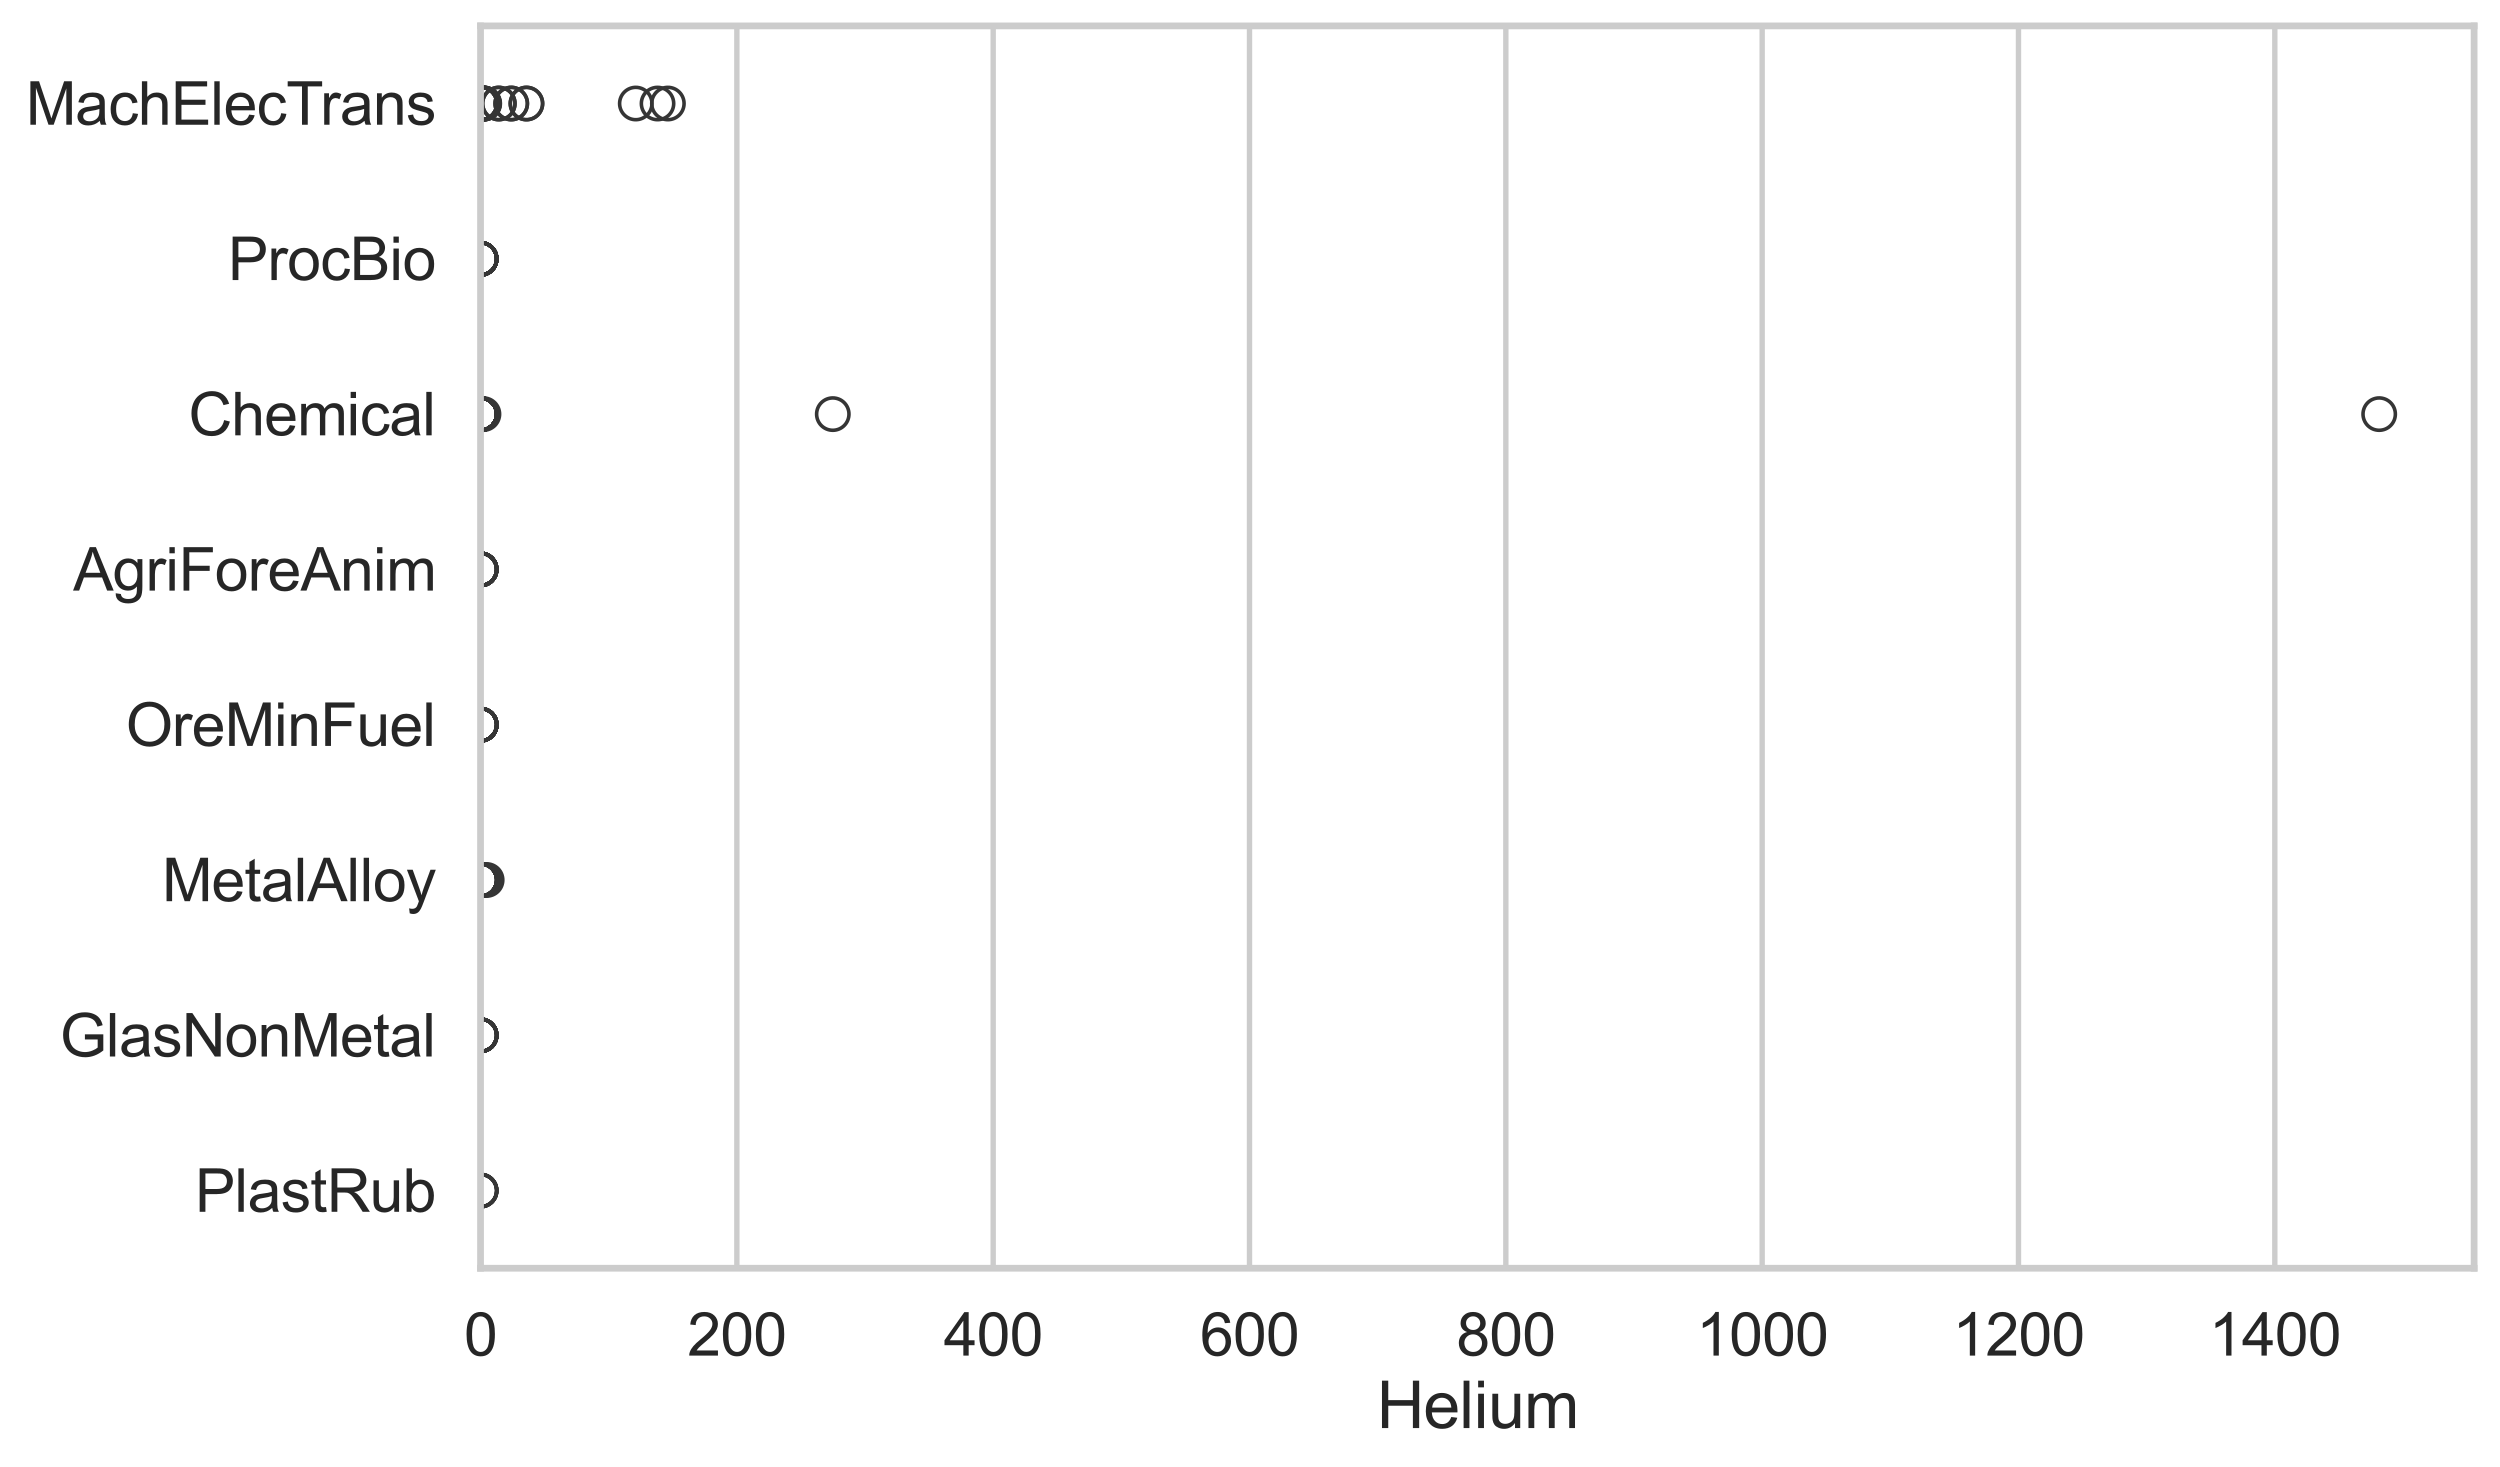 <?xml version="1.0" encoding="utf-8" standalone="no"?>
<!DOCTYPE svg PUBLIC "-//W3C//DTD SVG 1.1//EN"
  "http://www.w3.org/Graphics/SVG/1.1/DTD/svg11.dtd">
<svg xmlns:xlink="http://www.w3.org/1999/xlink" width="695.577pt" height="408.111pt" viewBox="0 0 695.577 408.111" xmlns="http://www.w3.org/2000/svg" version="1.1">
 <defs>
  <style type="text/css">*{stroke-linejoin: round; stroke-linecap: butt}</style>
 </defs>
 <g id="figure_1">
  <g id="patch_1">
   <path d="M 0 408.111 
L 695.577 408.111 
L 695.577 0 
L 0 0 
z
" style="fill: #ffffff"/>
  </g>
  <g id="axes_1">
   <g id="patch_2">
    <path d="M 133.697 352.86 
L 688.377 352.86 
L 688.377 7.2 
L 133.697 7.2 
z
" style="fill: #ffffff"/>
   </g>
   <g id="matplotlib.axis_1">
    <g id="xtick_1">
     <g id="line2d_1">
      <path d="M 133.697 352.86 
L 133.697 7.2 
" clip-path="url(#p15e869f268)" style="fill: none; stroke: #cccccc; stroke-width: 1.5; stroke-linecap: round"/>
     </g>
     <g id="text_1">
      <!-- 0 -->
      <g style="fill: #262626" transform="translate(129.109 377.17) scale(0.165 -0.165)">
       <defs>
        <path id="ArialMT-30" d="M 266 2259 
Q 266 3072 433 3567 
Q 600 4063 929 4331 
Q 1259 4600 1759 4600 
Q 2128 4600 2406 4451 
Q 2684 4303 2865 4023 
Q 3047 3744 3150 3342 
Q 3253 2941 3253 2259 
Q 3253 1453 3087 958 
Q 2922 463 2592 192 
Q 2263 -78 1759 -78 
Q 1097 -78 719 397 
Q 266 969 266 2259 
z
M 844 2259 
Q 844 1131 1108 757 
Q 1372 384 1759 384 
Q 2147 384 2411 759 
Q 2675 1134 2675 2259 
Q 2675 3391 2411 3762 
Q 2147 4134 1753 4134 
Q 1366 4134 1134 3806 
Q 844 3388 844 2259 
z
" transform="scale(0.016)"/>
       </defs>
       <use xlink:href="#ArialMT-30"/>
      </g>
     </g>
    </g>
    <g id="xtick_2">
     <g id="line2d_2">
      <path d="M 205.015 352.86 
L 205.015 7.2 
" clip-path="url(#p15e869f268)" style="fill: none; stroke: #cccccc; stroke-width: 1.5; stroke-linecap: round"/>
     </g>
     <g id="text_2">
      <!-- 200 -->
      <g style="fill: #262626" transform="translate(191.252 377.17) scale(0.165 -0.165)">
       <defs>
        <path id="ArialMT-32" d="M 3222 541 
L 3222 0 
L 194 0 
Q 188 203 259 391 
Q 375 700 629 1000 
Q 884 1300 1366 1694 
Q 2113 2306 2375 2664 
Q 2638 3022 2638 3341 
Q 2638 3675 2398 3904 
Q 2159 4134 1775 4134 
Q 1369 4134 1125 3890 
Q 881 3647 878 3216 
L 300 3275 
Q 359 3922 746 4261 
Q 1134 4600 1788 4600 
Q 2447 4600 2831 4234 
Q 3216 3869 3216 3328 
Q 3216 3053 3103 2787 
Q 2991 2522 2730 2228 
Q 2469 1934 1863 1422 
Q 1356 997 1212 845 
Q 1069 694 975 541 
L 3222 541 
z
" transform="scale(0.016)"/>
       </defs>
       <use xlink:href="#ArialMT-32"/>
       <use xlink:href="#ArialMT-30" transform="translate(55.615 0)"/>
       <use xlink:href="#ArialMT-30" transform="translate(111.23 0)"/>
      </g>
     </g>
    </g>
    <g id="xtick_3">
     <g id="line2d_3">
      <path d="M 276.333 352.86 
L 276.333 7.2 
" clip-path="url(#p15e869f268)" style="fill: none; stroke: #cccccc; stroke-width: 1.5; stroke-linecap: round"/>
     </g>
     <g id="text_3">
      <!-- 400 -->
      <g style="fill: #262626" transform="translate(262.57 377.17) scale(0.165 -0.165)">
       <defs>
        <path id="ArialMT-34" d="M 2069 0 
L 2069 1097 
L 81 1097 
L 81 1613 
L 2172 4581 
L 2631 4581 
L 2631 1613 
L 3250 1613 
L 3250 1097 
L 2631 1097 
L 2631 0 
L 2069 0 
z
M 2069 1613 
L 2069 3678 
L 634 1613 
L 2069 1613 
z
" transform="scale(0.016)"/>
       </defs>
       <use xlink:href="#ArialMT-34"/>
       <use xlink:href="#ArialMT-30" transform="translate(55.615 0)"/>
       <use xlink:href="#ArialMT-30" transform="translate(111.23 0)"/>
      </g>
     </g>
    </g>
    <g id="xtick_4">
     <g id="line2d_4">
      <path d="M 347.651 352.86 
L 347.651 7.2 
" clip-path="url(#p15e869f268)" style="fill: none; stroke: #cccccc; stroke-width: 1.5; stroke-linecap: round"/>
     </g>
     <g id="text_4">
      <!-- 600 -->
      <g style="fill: #262626" transform="translate(333.888 377.17) scale(0.165 -0.165)">
       <defs>
        <path id="ArialMT-36" d="M 3184 3459 
L 2625 3416 
Q 2550 3747 2413 3897 
Q 2184 4138 1850 4138 
Q 1581 4138 1378 3988 
Q 1113 3794 959 3422 
Q 806 3050 800 2363 
Q 1003 2672 1297 2822 
Q 1591 2972 1913 2972 
Q 2475 2972 2870 2558 
Q 3266 2144 3266 1488 
Q 3266 1056 3080 686 
Q 2894 316 2569 119 
Q 2244 -78 1831 -78 
Q 1128 -78 684 439 
Q 241 956 241 2144 
Q 241 3472 731 4075 
Q 1159 4600 1884 4600 
Q 2425 4600 2770 4297 
Q 3116 3994 3184 3459 
z
M 888 1484 
Q 888 1194 1011 928 
Q 1134 663 1356 523 
Q 1578 384 1822 384 
Q 2178 384 2434 671 
Q 2691 959 2691 1453 
Q 2691 1928 2437 2201 
Q 2184 2475 1800 2475 
Q 1419 2475 1153 2201 
Q 888 1928 888 1484 
z
" transform="scale(0.016)"/>
       </defs>
       <use xlink:href="#ArialMT-36"/>
       <use xlink:href="#ArialMT-30" transform="translate(55.615 0)"/>
       <use xlink:href="#ArialMT-30" transform="translate(111.23 0)"/>
      </g>
     </g>
    </g>
    <g id="xtick_5">
     <g id="line2d_5">
      <path d="M 418.969 352.86 
L 418.969 7.2 
" clip-path="url(#p15e869f268)" style="fill: none; stroke: #cccccc; stroke-width: 1.5; stroke-linecap: round"/>
     </g>
     <g id="text_5">
      <!-- 800 -->
      <g style="fill: #262626" transform="translate(405.206 377.17) scale(0.165 -0.165)">
       <defs>
        <path id="ArialMT-38" d="M 1131 2484 
Q 781 2613 612 2850 
Q 444 3088 444 3419 
Q 444 3919 803 4259 
Q 1163 4600 1759 4600 
Q 2359 4600 2725 4251 
Q 3091 3903 3091 3403 
Q 3091 3084 2923 2848 
Q 2756 2613 2416 2484 
Q 2838 2347 3058 2040 
Q 3278 1734 3278 1309 
Q 3278 722 2862 322 
Q 2447 -78 1769 -78 
Q 1091 -78 675 323 
Q 259 725 259 1325 
Q 259 1772 486 2073 
Q 713 2375 1131 2484 
z
M 1019 3438 
Q 1019 3113 1228 2906 
Q 1438 2700 1772 2700 
Q 2097 2700 2305 2904 
Q 2513 3109 2513 3406 
Q 2513 3716 2298 3927 
Q 2084 4138 1766 4138 
Q 1444 4138 1231 3931 
Q 1019 3725 1019 3438 
z
M 838 1322 
Q 838 1081 952 856 
Q 1066 631 1291 507 
Q 1516 384 1775 384 
Q 2178 384 2440 643 
Q 2703 903 2703 1303 
Q 2703 1709 2433 1975 
Q 2163 2241 1756 2241 
Q 1359 2241 1098 1978 
Q 838 1716 838 1322 
z
" transform="scale(0.016)"/>
       </defs>
       <use xlink:href="#ArialMT-38"/>
       <use xlink:href="#ArialMT-30" transform="translate(55.615 0)"/>
       <use xlink:href="#ArialMT-30" transform="translate(111.23 0)"/>
      </g>
     </g>
    </g>
    <g id="xtick_6">
     <g id="line2d_6">
      <path d="M 490.287 352.86 
L 490.287 7.2 
" clip-path="url(#p15e869f268)" style="fill: none; stroke: #cccccc; stroke-width: 1.5; stroke-linecap: round"/>
     </g>
     <g id="text_6">
      <!-- 1000 -->
      <g style="fill: #262626" transform="translate(471.936 377.17) scale(0.165 -0.165)">
       <defs>
        <path id="ArialMT-31" d="M 2384 0 
L 1822 0 
L 1822 3584 
Q 1619 3391 1289 3197 
Q 959 3003 697 2906 
L 697 3450 
Q 1169 3672 1522 3987 
Q 1875 4303 2022 4600 
L 2384 4600 
L 2384 0 
z
" transform="scale(0.016)"/>
       </defs>
       <use xlink:href="#ArialMT-31"/>
       <use xlink:href="#ArialMT-30" transform="translate(55.615 0)"/>
       <use xlink:href="#ArialMT-30" transform="translate(111.23 0)"/>
       <use xlink:href="#ArialMT-30" transform="translate(166.846 0)"/>
      </g>
     </g>
    </g>
    <g id="xtick_7">
     <g id="line2d_7">
      <path d="M 561.606 352.86 
L 561.606 7.2 
" clip-path="url(#p15e869f268)" style="fill: none; stroke: #cccccc; stroke-width: 1.5; stroke-linecap: round"/>
     </g>
     <g id="text_7">
      <!-- 1200 -->
      <g style="fill: #262626" transform="translate(543.254 377.17) scale(0.165 -0.165)">
       <use xlink:href="#ArialMT-31"/>
       <use xlink:href="#ArialMT-32" transform="translate(55.615 0)"/>
       <use xlink:href="#ArialMT-30" transform="translate(111.23 0)"/>
       <use xlink:href="#ArialMT-30" transform="translate(166.846 0)"/>
      </g>
     </g>
    </g>
    <g id="xtick_8">
     <g id="line2d_8">
      <path d="M 632.924 352.86 
L 632.924 7.2 
" clip-path="url(#p15e869f268)" style="fill: none; stroke: #cccccc; stroke-width: 1.5; stroke-linecap: round"/>
     </g>
     <g id="text_8">
      <!-- 1400 -->
      <g style="fill: #262626" transform="translate(614.573 377.17) scale(0.165 -0.165)">
       <use xlink:href="#ArialMT-31"/>
       <use xlink:href="#ArialMT-34" transform="translate(55.615 0)"/>
       <use xlink:href="#ArialMT-30" transform="translate(111.23 0)"/>
       <use xlink:href="#ArialMT-30" transform="translate(166.846 0)"/>
      </g>
     </g>
    </g>
    <g id="text_9">
     <!-- Helium -->
     <g style="fill: #262626" transform="translate(383.031 397.334) scale(0.18 -0.18)">
      <defs>
       <path id="ArialMT-48" d="M 513 0 
L 513 4581 
L 1119 4581 
L 1119 2700 
L 3500 2700 
L 3500 4581 
L 4106 4581 
L 4106 0 
L 3500 0 
L 3500 2159 
L 1119 2159 
L 1119 0 
L 513 0 
z
" transform="scale(0.016)"/>
       <path id="ArialMT-65" d="M 2694 1069 
L 3275 997 
Q 3138 488 2766 206 
Q 2394 -75 1816 -75 
Q 1088 -75 661 373 
Q 234 822 234 1631 
Q 234 2469 665 2931 
Q 1097 3394 1784 3394 
Q 2450 3394 2872 2941 
Q 3294 2488 3294 1666 
Q 3294 1616 3291 1516 
L 816 1516 
Q 847 969 1125 678 
Q 1403 388 1819 388 
Q 2128 388 2347 550 
Q 2566 713 2694 1069 
z
M 847 1978 
L 2700 1978 
Q 2663 2397 2488 2606 
Q 2219 2931 1791 2931 
Q 1403 2931 1139 2672 
Q 875 2413 847 1978 
z
" transform="scale(0.016)"/>
       <path id="ArialMT-6c" d="M 409 0 
L 409 4581 
L 972 4581 
L 972 0 
L 409 0 
z
" transform="scale(0.016)"/>
       <path id="ArialMT-69" d="M 425 3934 
L 425 4581 
L 988 4581 
L 988 3934 
L 425 3934 
z
M 425 0 
L 425 3319 
L 988 3319 
L 988 0 
L 425 0 
z
" transform="scale(0.016)"/>
       <path id="ArialMT-75" d="M 2597 0 
L 2597 488 
Q 2209 -75 1544 -75 
Q 1250 -75 995 37 
Q 741 150 617 320 
Q 494 491 444 738 
Q 409 903 409 1263 
L 409 3319 
L 972 3319 
L 972 1478 
Q 972 1038 1006 884 
Q 1059 663 1231 536 
Q 1403 409 1656 409 
Q 1909 409 2131 539 
Q 2353 669 2445 892 
Q 2538 1116 2538 1541 
L 2538 3319 
L 3100 3319 
L 3100 0 
L 2597 0 
z
" transform="scale(0.016)"/>
       <path id="ArialMT-6d" d="M 422 0 
L 422 3319 
L 925 3319 
L 925 2853 
Q 1081 3097 1340 3245 
Q 1600 3394 1931 3394 
Q 2300 3394 2536 3241 
Q 2772 3088 2869 2813 
Q 3263 3394 3894 3394 
Q 4388 3394 4653 3120 
Q 4919 2847 4919 2278 
L 4919 0 
L 4359 0 
L 4359 2091 
Q 4359 2428 4304 2576 
Q 4250 2725 4106 2815 
Q 3963 2906 3769 2906 
Q 3419 2906 3187 2673 
Q 2956 2441 2956 1928 
L 2956 0 
L 2394 0 
L 2394 2156 
Q 2394 2531 2256 2718 
Q 2119 2906 1806 2906 
Q 1569 2906 1367 2781 
Q 1166 2656 1075 2415 
Q 984 2175 984 1722 
L 984 0 
L 422 0 
z
" transform="scale(0.016)"/>
      </defs>
      <use xlink:href="#ArialMT-48"/>
      <use xlink:href="#ArialMT-65" transform="translate(72.217 0)"/>
      <use xlink:href="#ArialMT-6c" transform="translate(127.832 0)"/>
      <use xlink:href="#ArialMT-69" transform="translate(150.049 0)"/>
      <use xlink:href="#ArialMT-75" transform="translate(172.266 0)"/>
      <use xlink:href="#ArialMT-6d" transform="translate(227.881 0)"/>
     </g>
    </g>
   </g>
   <g id="matplotlib.axis_2">
    <g id="ytick_1">
     <g id="text_10">
      <!-- MachElecTrans -->
      <g style="fill: #262626" transform="translate(7.2 34.709) scale(0.165 -0.165)">
       <defs>
        <path id="ArialMT-4d" d="M 475 0 
L 475 4581 
L 1388 4581 
L 2472 1338 
Q 2622 884 2691 659 
Q 2769 909 2934 1394 
L 4031 4581 
L 4847 4581 
L 4847 0 
L 4263 0 
L 4263 3834 
L 2931 0 
L 2384 0 
L 1059 3900 
L 1059 0 
L 475 0 
z
" transform="scale(0.016)"/>
        <path id="ArialMT-61" d="M 2588 409 
Q 2275 144 1986 34 
Q 1697 -75 1366 -75 
Q 819 -75 525 192 
Q 231 459 231 875 
Q 231 1119 342 1320 
Q 453 1522 633 1644 
Q 813 1766 1038 1828 
Q 1203 1872 1538 1913 
Q 2219 1994 2541 2106 
Q 2544 2222 2544 2253 
Q 2544 2597 2384 2738 
Q 2169 2928 1744 2928 
Q 1347 2928 1158 2789 
Q 969 2650 878 2297 
L 328 2372 
Q 403 2725 575 2942 
Q 747 3159 1072 3276 
Q 1397 3394 1825 3394 
Q 2250 3394 2515 3294 
Q 2781 3194 2906 3042 
Q 3031 2891 3081 2659 
Q 3109 2516 3109 2141 
L 3109 1391 
Q 3109 606 3145 398 
Q 3181 191 3288 0 
L 2700 0 
Q 2613 175 2588 409 
z
M 2541 1666 
Q 2234 1541 1622 1453 
Q 1275 1403 1131 1340 
Q 988 1278 909 1158 
Q 831 1038 831 891 
Q 831 666 1001 516 
Q 1172 366 1500 366 
Q 1825 366 2078 508 
Q 2331 650 2450 897 
Q 2541 1088 2541 1459 
L 2541 1666 
z
" transform="scale(0.016)"/>
        <path id="ArialMT-63" d="M 2588 1216 
L 3141 1144 
Q 3050 572 2676 248 
Q 2303 -75 1759 -75 
Q 1078 -75 664 370 
Q 250 816 250 1647 
Q 250 2184 428 2587 
Q 606 2991 970 3192 
Q 1334 3394 1763 3394 
Q 2303 3394 2647 3120 
Q 2991 2847 3088 2344 
L 2541 2259 
Q 2463 2594 2264 2762 
Q 2066 2931 1784 2931 
Q 1359 2931 1093 2626 
Q 828 2322 828 1663 
Q 828 994 1084 691 
Q 1341 388 1753 388 
Q 2084 388 2306 591 
Q 2528 794 2588 1216 
z
" transform="scale(0.016)"/>
        <path id="ArialMT-68" d="M 422 0 
L 422 4581 
L 984 4581 
L 984 2938 
Q 1378 3394 1978 3394 
Q 2347 3394 2619 3248 
Q 2891 3103 3008 2847 
Q 3125 2591 3125 2103 
L 3125 0 
L 2563 0 
L 2563 2103 
Q 2563 2525 2380 2717 
Q 2197 2909 1863 2909 
Q 1613 2909 1392 2779 
Q 1172 2650 1078 2428 
Q 984 2206 984 1816 
L 984 0 
L 422 0 
z
" transform="scale(0.016)"/>
        <path id="ArialMT-45" d="M 506 0 
L 506 4581 
L 3819 4581 
L 3819 4041 
L 1113 4041 
L 1113 2638 
L 3647 2638 
L 3647 2100 
L 1113 2100 
L 1113 541 
L 3925 541 
L 3925 0 
L 506 0 
z
" transform="scale(0.016)"/>
        <path id="ArialMT-54" d="M 1659 0 
L 1659 4041 
L 150 4041 
L 150 4581 
L 3781 4581 
L 3781 4041 
L 2266 4041 
L 2266 0 
L 1659 0 
z
" transform="scale(0.016)"/>
        <path id="ArialMT-72" d="M 416 0 
L 416 3319 
L 922 3319 
L 922 2816 
Q 1116 3169 1280 3281 
Q 1444 3394 1641 3394 
Q 1925 3394 2219 3213 
L 2025 2691 
Q 1819 2813 1613 2813 
Q 1428 2813 1281 2702 
Q 1134 2591 1072 2394 
Q 978 2094 978 1738 
L 978 0 
L 416 0 
z
" transform="scale(0.016)"/>
        <path id="ArialMT-6e" d="M 422 0 
L 422 3319 
L 928 3319 
L 928 2847 
Q 1294 3394 1984 3394 
Q 2284 3394 2536 3286 
Q 2788 3178 2913 3003 
Q 3038 2828 3088 2588 
Q 3119 2431 3119 2041 
L 3119 0 
L 2556 0 
L 2556 2019 
Q 2556 2363 2490 2533 
Q 2425 2703 2258 2804 
Q 2091 2906 1866 2906 
Q 1506 2906 1245 2678 
Q 984 2450 984 1813 
L 984 0 
L 422 0 
z
" transform="scale(0.016)"/>
        <path id="ArialMT-73" d="M 197 991 
L 753 1078 
Q 800 744 1014 566 
Q 1228 388 1613 388 
Q 2000 388 2187 545 
Q 2375 703 2375 916 
Q 2375 1106 2209 1216 
Q 2094 1291 1634 1406 
Q 1016 1563 777 1677 
Q 538 1791 414 1992 
Q 291 2194 291 2438 
Q 291 2659 392 2848 
Q 494 3038 669 3163 
Q 800 3259 1026 3326 
Q 1253 3394 1513 3394 
Q 1903 3394 2198 3281 
Q 2494 3169 2634 2976 
Q 2775 2784 2828 2463 
L 2278 2388 
Q 2241 2644 2061 2787 
Q 1881 2931 1553 2931 
Q 1166 2931 1000 2803 
Q 834 2675 834 2503 
Q 834 2394 903 2306 
Q 972 2216 1119 2156 
Q 1203 2125 1616 2013 
Q 2213 1853 2448 1751 
Q 2684 1650 2818 1456 
Q 2953 1263 2953 975 
Q 2953 694 2789 445 
Q 2625 197 2315 61 
Q 2006 -75 1616 -75 
Q 969 -75 630 194 
Q 291 463 197 991 
z
" transform="scale(0.016)"/>
       </defs>
       <use xlink:href="#ArialMT-4d"/>
       <use xlink:href="#ArialMT-61" transform="translate(83.301 0)"/>
       <use xlink:href="#ArialMT-63" transform="translate(138.916 0)"/>
       <use xlink:href="#ArialMT-68" transform="translate(188.916 0)"/>
       <use xlink:href="#ArialMT-45" transform="translate(244.531 0)"/>
       <use xlink:href="#ArialMT-6c" transform="translate(311.23 0)"/>
       <use xlink:href="#ArialMT-65" transform="translate(333.447 0)"/>
       <use xlink:href="#ArialMT-63" transform="translate(389.062 0)"/>
       <use xlink:href="#ArialMT-54" transform="translate(439.062 0)"/>
       <use xlink:href="#ArialMT-72" transform="translate(496.396 0)"/>
       <use xlink:href="#ArialMT-61" transform="translate(529.697 0)"/>
       <use xlink:href="#ArialMT-6e" transform="translate(585.312 0)"/>
       <use xlink:href="#ArialMT-73" transform="translate(640.928 0)"/>
      </g>
     </g>
    </g>
    <g id="ytick_2">
     <g id="text_11">
      <!-- ProcBio -->
      <g style="fill: #262626" transform="translate(63.424 77.916) scale(0.165 -0.165)">
       <defs>
        <path id="ArialMT-50" d="M 494 0 
L 494 4581 
L 2222 4581 
Q 2678 4581 2919 4538 
Q 3256 4481 3484 4323 
Q 3713 4166 3852 3881 
Q 3991 3597 3991 3256 
Q 3991 2672 3619 2267 
Q 3247 1863 2275 1863 
L 1100 1863 
L 1100 0 
L 494 0 
z
M 1100 2403 
L 2284 2403 
Q 2872 2403 3119 2622 
Q 3366 2841 3366 3238 
Q 3366 3525 3220 3729 
Q 3075 3934 2838 4000 
Q 2684 4041 2272 4041 
L 1100 4041 
L 1100 2403 
z
" transform="scale(0.016)"/>
        <path id="ArialMT-6f" d="M 213 1659 
Q 213 2581 725 3025 
Q 1153 3394 1769 3394 
Q 2453 3394 2887 2945 
Q 3322 2497 3322 1706 
Q 3322 1066 3130 698 
Q 2938 331 2570 128 
Q 2203 -75 1769 -75 
Q 1072 -75 642 372 
Q 213 819 213 1659 
z
M 791 1659 
Q 791 1022 1069 705 
Q 1347 388 1769 388 
Q 2188 388 2466 706 
Q 2744 1025 2744 1678 
Q 2744 2294 2464 2611 
Q 2184 2928 1769 2928 
Q 1347 2928 1069 2612 
Q 791 2297 791 1659 
z
" transform="scale(0.016)"/>
        <path id="ArialMT-42" d="M 469 0 
L 469 4581 
L 2188 4581 
Q 2713 4581 3030 4442 
Q 3347 4303 3526 4014 
Q 3706 3725 3706 3409 
Q 3706 3116 3547 2856 
Q 3388 2597 3066 2438 
Q 3481 2316 3704 2022 
Q 3928 1728 3928 1328 
Q 3928 1006 3792 729 
Q 3656 453 3456 303 
Q 3256 153 2954 76 
Q 2653 0 2216 0 
L 469 0 
z
M 1075 2656 
L 2066 2656 
Q 2469 2656 2644 2709 
Q 2875 2778 2992 2937 
Q 3109 3097 3109 3338 
Q 3109 3566 3000 3739 
Q 2891 3913 2687 3977 
Q 2484 4041 1991 4041 
L 1075 4041 
L 1075 2656 
z
M 1075 541 
L 2216 541 
Q 2509 541 2628 563 
Q 2838 600 2978 687 
Q 3119 775 3209 942 
Q 3300 1109 3300 1328 
Q 3300 1584 3169 1773 
Q 3038 1963 2805 2039 
Q 2572 2116 2134 2116 
L 1075 2116 
L 1075 541 
z
" transform="scale(0.016)"/>
       </defs>
       <use xlink:href="#ArialMT-50"/>
       <use xlink:href="#ArialMT-72" transform="translate(66.699 0)"/>
       <use xlink:href="#ArialMT-6f" transform="translate(100 0)"/>
       <use xlink:href="#ArialMT-63" transform="translate(155.615 0)"/>
       <use xlink:href="#ArialMT-42" transform="translate(205.615 0)"/>
       <use xlink:href="#ArialMT-69" transform="translate(272.314 0)"/>
       <use xlink:href="#ArialMT-6f" transform="translate(294.531 0)"/>
      </g>
     </g>
    </g>
    <g id="ytick_3">
     <g id="text_12">
      <!-- Chemical -->
      <g style="fill: #262626" transform="translate(52.428 121.124) scale(0.165 -0.165)">
       <defs>
        <path id="ArialMT-43" d="M 3763 1606 
L 4369 1453 
Q 4178 706 3683 314 
Q 3188 -78 2472 -78 
Q 1731 -78 1267 223 
Q 803 525 561 1097 
Q 319 1669 319 2325 
Q 319 3041 592 3573 
Q 866 4106 1370 4382 
Q 1875 4659 2481 4659 
Q 3169 4659 3637 4309 
Q 4106 3959 4291 3325 
L 3694 3184 
Q 3534 3684 3231 3912 
Q 2928 4141 2469 4141 
Q 1941 4141 1586 3887 
Q 1231 3634 1087 3207 
Q 944 2781 944 2328 
Q 944 1744 1114 1308 
Q 1284 872 1643 656 
Q 2003 441 2422 441 
Q 2931 441 3284 734 
Q 3638 1028 3763 1606 
z
" transform="scale(0.016)"/>
       </defs>
       <use xlink:href="#ArialMT-43"/>
       <use xlink:href="#ArialMT-68" transform="translate(72.217 0)"/>
       <use xlink:href="#ArialMT-65" transform="translate(127.832 0)"/>
       <use xlink:href="#ArialMT-6d" transform="translate(183.447 0)"/>
       <use xlink:href="#ArialMT-69" transform="translate(266.748 0)"/>
       <use xlink:href="#ArialMT-63" transform="translate(288.965 0)"/>
       <use xlink:href="#ArialMT-61" transform="translate(338.965 0)"/>
       <use xlink:href="#ArialMT-6c" transform="translate(394.58 0)"/>
      </g>
     </g>
    </g>
    <g id="ytick_4">
     <g id="text_13">
      <!-- AgriForeAnim -->
      <g style="fill: #262626" transform="translate(20.341 164.331) scale(0.165 -0.165)">
       <defs>
        <path id="ArialMT-41" d="M -9 0 
L 1750 4581 
L 2403 4581 
L 4278 0 
L 3588 0 
L 3053 1388 
L 1138 1388 
L 634 0 
L -9 0 
z
M 1313 1881 
L 2866 1881 
L 2388 3150 
Q 2169 3728 2063 4100 
Q 1975 3659 1816 3225 
L 1313 1881 
z
" transform="scale(0.016)"/>
        <path id="ArialMT-67" d="M 319 -275 
L 866 -356 
Q 900 -609 1056 -725 
Q 1266 -881 1628 -881 
Q 2019 -881 2231 -725 
Q 2444 -569 2519 -288 
Q 2563 -116 2559 434 
Q 2191 0 1641 0 
Q 956 0 581 494 
Q 206 988 206 1678 
Q 206 2153 378 2554 
Q 550 2956 876 3175 
Q 1203 3394 1644 3394 
Q 2231 3394 2613 2919 
L 2613 3319 
L 3131 3319 
L 3131 450 
Q 3131 -325 2973 -648 
Q 2816 -972 2473 -1159 
Q 2131 -1347 1631 -1347 
Q 1038 -1347 672 -1080 
Q 306 -813 319 -275 
z
M 784 1719 
Q 784 1066 1043 766 
Q 1303 466 1694 466 
Q 2081 466 2343 764 
Q 2606 1063 2606 1700 
Q 2606 2309 2336 2618 
Q 2066 2928 1684 2928 
Q 1309 2928 1046 2623 
Q 784 2319 784 1719 
z
" transform="scale(0.016)"/>
        <path id="ArialMT-46" d="M 525 0 
L 525 4581 
L 3616 4581 
L 3616 4041 
L 1131 4041 
L 1131 2622 
L 3281 2622 
L 3281 2081 
L 1131 2081 
L 1131 0 
L 525 0 
z
" transform="scale(0.016)"/>
       </defs>
       <use xlink:href="#ArialMT-41"/>
       <use xlink:href="#ArialMT-67" transform="translate(66.699 0)"/>
       <use xlink:href="#ArialMT-72" transform="translate(122.314 0)"/>
       <use xlink:href="#ArialMT-69" transform="translate(155.615 0)"/>
       <use xlink:href="#ArialMT-46" transform="translate(177.832 0)"/>
       <use xlink:href="#ArialMT-6f" transform="translate(238.916 0)"/>
       <use xlink:href="#ArialMT-72" transform="translate(294.531 0)"/>
       <use xlink:href="#ArialMT-65" transform="translate(327.832 0)"/>
       <use xlink:href="#ArialMT-41" transform="translate(383.447 0)"/>
       <use xlink:href="#ArialMT-6e" transform="translate(450.146 0)"/>
       <use xlink:href="#ArialMT-69" transform="translate(505.762 0)"/>
       <use xlink:href="#ArialMT-6d" transform="translate(527.979 0)"/>
      </g>
     </g>
    </g>
    <g id="ytick_5">
     <g id="text_14">
      <!-- OreMinFuel -->
      <g style="fill: #262626" transform="translate(35.013 207.539) scale(0.165 -0.165)">
       <defs>
        <path id="ArialMT-4f" d="M 309 2231 
Q 309 3372 921 4017 
Q 1534 4663 2503 4663 
Q 3138 4663 3647 4359 
Q 4156 4056 4423 3514 
Q 4691 2972 4691 2284 
Q 4691 1588 4409 1038 
Q 4128 488 3612 205 
Q 3097 -78 2500 -78 
Q 1853 -78 1343 234 
Q 834 547 571 1087 
Q 309 1628 309 2231 
z
M 934 2222 
Q 934 1394 1379 917 
Q 1825 441 2497 441 
Q 3181 441 3623 922 
Q 4066 1403 4066 2288 
Q 4066 2847 3877 3264 
Q 3688 3681 3323 3911 
Q 2959 4141 2506 4141 
Q 1863 4141 1398 3698 
Q 934 3256 934 2222 
z
" transform="scale(0.016)"/>
       </defs>
       <use xlink:href="#ArialMT-4f"/>
       <use xlink:href="#ArialMT-72" transform="translate(77.783 0)"/>
       <use xlink:href="#ArialMT-65" transform="translate(111.084 0)"/>
       <use xlink:href="#ArialMT-4d" transform="translate(166.699 0)"/>
       <use xlink:href="#ArialMT-69" transform="translate(250 0)"/>
       <use xlink:href="#ArialMT-6e" transform="translate(272.217 0)"/>
       <use xlink:href="#ArialMT-46" transform="translate(327.832 0)"/>
       <use xlink:href="#ArialMT-75" transform="translate(388.916 0)"/>
       <use xlink:href="#ArialMT-65" transform="translate(444.531 0)"/>
       <use xlink:href="#ArialMT-6c" transform="translate(500.146 0)"/>
      </g>
     </g>
    </g>
    <g id="ytick_6">
     <g id="text_15">
      <!-- MetalAlloy -->
      <g style="fill: #262626" transform="translate(45.088 250.746) scale(0.165 -0.165)">
       <defs>
        <path id="ArialMT-74" d="M 1650 503 
L 1731 6 
Q 1494 -44 1306 -44 
Q 1000 -44 831 53 
Q 663 150 594 308 
Q 525 466 525 972 
L 525 2881 
L 113 2881 
L 113 3319 
L 525 3319 
L 525 4141 
L 1084 4478 
L 1084 3319 
L 1650 3319 
L 1650 2881 
L 1084 2881 
L 1084 941 
Q 1084 700 1114 631 
Q 1144 563 1211 522 
Q 1278 481 1403 481 
Q 1497 481 1650 503 
z
" transform="scale(0.016)"/>
        <path id="ArialMT-79" d="M 397 -1278 
L 334 -750 
Q 519 -800 656 -800 
Q 844 -800 956 -737 
Q 1069 -675 1141 -563 
Q 1194 -478 1313 -144 
Q 1328 -97 1363 -6 
L 103 3319 
L 709 3319 
L 1400 1397 
Q 1534 1031 1641 628 
Q 1738 1016 1872 1384 
L 2581 3319 
L 3144 3319 
L 1881 -56 
Q 1678 -603 1566 -809 
Q 1416 -1088 1222 -1217 
Q 1028 -1347 759 -1347 
Q 597 -1347 397 -1278 
z
" transform="scale(0.016)"/>
       </defs>
       <use xlink:href="#ArialMT-4d"/>
       <use xlink:href="#ArialMT-65" transform="translate(83.301 0)"/>
       <use xlink:href="#ArialMT-74" transform="translate(138.916 0)"/>
       <use xlink:href="#ArialMT-61" transform="translate(166.699 0)"/>
       <use xlink:href="#ArialMT-6c" transform="translate(222.314 0)"/>
       <use xlink:href="#ArialMT-41" transform="translate(244.531 0)"/>
       <use xlink:href="#ArialMT-6c" transform="translate(311.23 0)"/>
       <use xlink:href="#ArialMT-6c" transform="translate(333.447 0)"/>
       <use xlink:href="#ArialMT-6f" transform="translate(355.664 0)"/>
       <use xlink:href="#ArialMT-79" transform="translate(411.279 0)"/>
      </g>
     </g>
    </g>
    <g id="ytick_7">
     <g id="text_16">
      <!-- GlasNonMetal -->
      <g style="fill: #262626" transform="translate(16.659 293.954) scale(0.165 -0.165)">
       <defs>
        <path id="ArialMT-47" d="M 2638 1797 
L 2638 2334 
L 4578 2338 
L 4578 638 
Q 4131 281 3656 101 
Q 3181 -78 2681 -78 
Q 2006 -78 1454 211 
Q 903 500 622 1047 
Q 341 1594 341 2269 
Q 341 2938 620 3517 
Q 900 4097 1425 4378 
Q 1950 4659 2634 4659 
Q 3131 4659 3532 4498 
Q 3934 4338 4162 4050 
Q 4391 3763 4509 3300 
L 3963 3150 
Q 3859 3500 3706 3700 
Q 3553 3900 3268 4020 
Q 2984 4141 2638 4141 
Q 2222 4141 1919 4014 
Q 1616 3888 1430 3681 
Q 1244 3475 1141 3228 
Q 966 2803 966 2306 
Q 966 1694 1177 1281 
Q 1388 869 1791 669 
Q 2194 469 2647 469 
Q 3041 469 3416 620 
Q 3791 772 3984 944 
L 3984 1797 
L 2638 1797 
z
" transform="scale(0.016)"/>
        <path id="ArialMT-4e" d="M 488 0 
L 488 4581 
L 1109 4581 
L 3516 984 
L 3516 4581 
L 4097 4581 
L 4097 0 
L 3475 0 
L 1069 3600 
L 1069 0 
L 488 0 
z
" transform="scale(0.016)"/>
       </defs>
       <use xlink:href="#ArialMT-47"/>
       <use xlink:href="#ArialMT-6c" transform="translate(77.783 0)"/>
       <use xlink:href="#ArialMT-61" transform="translate(100 0)"/>
       <use xlink:href="#ArialMT-73" transform="translate(155.615 0)"/>
       <use xlink:href="#ArialMT-4e" transform="translate(205.615 0)"/>
       <use xlink:href="#ArialMT-6f" transform="translate(277.832 0)"/>
       <use xlink:href="#ArialMT-6e" transform="translate(333.447 0)"/>
       <use xlink:href="#ArialMT-4d" transform="translate(389.062 0)"/>
       <use xlink:href="#ArialMT-65" transform="translate(472.363 0)"/>
       <use xlink:href="#ArialMT-74" transform="translate(527.979 0)"/>
       <use xlink:href="#ArialMT-61" transform="translate(555.762 0)"/>
       <use xlink:href="#ArialMT-6c" transform="translate(611.377 0)"/>
      </g>
     </g>
    </g>
    <g id="ytick_8">
     <g id="text_17">
      <!-- PlastRub -->
      <g style="fill: #262626" transform="translate(54.248 337.161) scale(0.165 -0.165)">
       <defs>
        <path id="ArialMT-52" d="M 503 0 
L 503 4581 
L 2534 4581 
Q 3147 4581 3465 4457 
Q 3784 4334 3975 4021 
Q 4166 3709 4166 3331 
Q 4166 2844 3850 2509 
Q 3534 2175 2875 2084 
Q 3116 1969 3241 1856 
Q 3506 1613 3744 1247 
L 4541 0 
L 3778 0 
L 3172 953 
Q 2906 1366 2734 1584 
Q 2563 1803 2427 1890 
Q 2291 1978 2150 2013 
Q 2047 2034 1813 2034 
L 1109 2034 
L 1109 0 
L 503 0 
z
M 1109 2559 
L 2413 2559 
Q 2828 2559 3062 2645 
Q 3297 2731 3419 2920 
Q 3541 3109 3541 3331 
Q 3541 3656 3305 3865 
Q 3069 4075 2559 4075 
L 1109 4075 
L 1109 2559 
z
" transform="scale(0.016)"/>
        <path id="ArialMT-62" d="M 941 0 
L 419 0 
L 419 4581 
L 981 4581 
L 981 2947 
Q 1338 3394 1891 3394 
Q 2197 3394 2470 3270 
Q 2744 3147 2920 2923 
Q 3097 2700 3197 2384 
Q 3297 2069 3297 1709 
Q 3297 856 2875 390 
Q 2453 -75 1863 -75 
Q 1275 -75 941 416 
L 941 0 
z
M 934 1684 
Q 934 1088 1097 822 
Q 1363 388 1816 388 
Q 2184 388 2453 708 
Q 2722 1028 2722 1663 
Q 2722 2313 2464 2622 
Q 2206 2931 1841 2931 
Q 1472 2931 1203 2611 
Q 934 2291 934 1684 
z
" transform="scale(0.016)"/>
       </defs>
       <use xlink:href="#ArialMT-50"/>
       <use xlink:href="#ArialMT-6c" transform="translate(66.699 0)"/>
       <use xlink:href="#ArialMT-61" transform="translate(88.916 0)"/>
       <use xlink:href="#ArialMT-73" transform="translate(144.531 0)"/>
       <use xlink:href="#ArialMT-74" transform="translate(194.531 0)"/>
       <use xlink:href="#ArialMT-52" transform="translate(222.314 0)"/>
       <use xlink:href="#ArialMT-75" transform="translate(294.531 0)"/>
       <use xlink:href="#ArialMT-62" transform="translate(350.146 0)"/>
      </g>
     </g>
    </g>
   </g>
   <g id="patch_3">
    <path d="M 133.697 11.521 
L 133.697 46.087 
L 133.712 46.087 
L 133.712 11.521 
L 133.697 11.521 
z
" clip-path="url(#p15e869f268)" style="fill: #ca74db; stroke: #353535; stroke-linejoin: miter"/>
   </g>
   <g id="line2d_9">
    <path d="M 133.697 28.804 
L 133.697 28.804 
" clip-path="url(#p15e869f268)" style="fill: none; stroke: #353535"/>
   </g>
   <g id="line2d_10">
    <path d="M 133.712 28.804 
L 133.727 28.804 
" clip-path="url(#p15e869f268)" style="fill: none; stroke: #353535"/>
   </g>
   <g id="line2d_11">
    <path d="M 133.697 20.162 
L 133.697 37.445 
" clip-path="url(#p15e869f268)" style="fill: none; stroke: #353535; stroke-linecap: round"/>
   </g>
   <g id="line2d_12">
    <path d="M 133.727 20.162 
L 133.727 37.445 
" clip-path="url(#p15e869f268)" style="fill: none; stroke: #353535; stroke-linecap: round"/>
   </g>
   <g id="line2d_13">
    <defs>
     <path id="m16a18ae99a" d="M 0 4.5 
C 1.193 4.5 2.338 4.026 3.182 3.182 
C 4.026 2.338 4.5 1.193 4.5 0 
C 4.5 -1.193 4.026 -2.338 3.182 -3.182 
C 2.338 -4.026 1.193 -4.5 0 -4.5 
C -1.193 -4.5 -2.338 -4.026 -3.182 -3.182 
C -4.026 -2.338 -4.5 -1.193 -4.5 0 
C -4.5 1.193 -4.026 2.338 -3.182 3.182 
C -2.338 4.026 -1.193 4.5 0 4.5 
z
" style="stroke: #353535"/>
    </defs>
    <g clip-path="url(#p15e869f268)">
     <use xlink:href="#m16a18ae99a" x="134.642" y="28.804" style="fill-opacity: 0; stroke: #353535"/>
     <use xlink:href="#m16a18ae99a" x="134.204" y="28.804" style="fill-opacity: 0; stroke: #353535"/>
     <use xlink:href="#m16a18ae99a" x="146.473" y="28.804" style="fill-opacity: 0; stroke: #353535"/>
     <use xlink:href="#m16a18ae99a" x="176.892" y="28.804" style="fill-opacity: 0; stroke: #353535"/>
     <use xlink:href="#m16a18ae99a" x="185.827" y="28.804" style="fill-opacity: 0; stroke: #353535"/>
     <use xlink:href="#m16a18ae99a" x="134.362" y="28.804" style="fill-opacity: 0; stroke: #353535"/>
     <use xlink:href="#m16a18ae99a" x="134.31" y="28.804" style="fill-opacity: 0; stroke: #353535"/>
     <use xlink:href="#m16a18ae99a" x="142.242" y="28.804" style="fill-opacity: 0; stroke: #353535"/>
     <use xlink:href="#m16a18ae99a" x="134.722" y="28.804" style="fill-opacity: 0; stroke: #353535"/>
     <use xlink:href="#m16a18ae99a" x="134.583" y="28.804" style="fill-opacity: 0; stroke: #353535"/>
     <use xlink:href="#m16a18ae99a" x="133.765" y="28.804" style="fill-opacity: 0; stroke: #353535"/>
     <use xlink:href="#m16a18ae99a" x="133.87" y="28.804" style="fill-opacity: 0; stroke: #353535"/>
     <use xlink:href="#m16a18ae99a" x="133.752" y="28.804" style="fill-opacity: 0; stroke: #353535"/>
     <use xlink:href="#m16a18ae99a" x="138.784" y="28.804" style="fill-opacity: 0; stroke: #353535"/>
     <use xlink:href="#m16a18ae99a" x="134.314" y="28.804" style="fill-opacity: 0; stroke: #353535"/>
     <use xlink:href="#m16a18ae99a" x="133.836" y="28.804" style="fill-opacity: 0; stroke: #353535"/>
     <use xlink:href="#m16a18ae99a" x="138.784" y="28.804" style="fill-opacity: 0; stroke: #353535"/>
     <use xlink:href="#m16a18ae99a" x="182.945" y="28.804" style="fill-opacity: 0; stroke: #353535"/>
     <use xlink:href="#m16a18ae99a" x="133.851" y="28.804" style="fill-opacity: 0; stroke: #353535"/>
     <use xlink:href="#m16a18ae99a" x="146.473" y="28.804" style="fill-opacity: 0; stroke: #353535"/>
     <use xlink:href="#m16a18ae99a" x="142.242" y="28.804" style="fill-opacity: 0; stroke: #353535"/>
     <use xlink:href="#m16a18ae99a" x="133.799" y="28.804" style="fill-opacity: 0; stroke: #353535"/>
     <use xlink:href="#m16a18ae99a" x="133.924" y="28.804" style="fill-opacity: 0; stroke: #353535"/>
     <use xlink:href="#m16a18ae99a" x="133.851" y="28.804" style="fill-opacity: 0; stroke: #353535"/>
     <use xlink:href="#m16a18ae99a" x="134.236" y="28.804" style="fill-opacity: 0; stroke: #353535"/>
     <use xlink:href="#m16a18ae99a" x="134.583" y="28.804" style="fill-opacity: 0; stroke: #353535"/>
     <use xlink:href="#m16a18ae99a" x="133.75" y="28.804" style="fill-opacity: 0; stroke: #353535"/>
    </g>
   </g>
   <g id="patch_4">
    <path d="M 133.697 54.728 
L 133.697 89.294 
L 133.697 89.294 
L 133.697 54.728 
L 133.697 54.728 
z
" clip-path="url(#p15e869f268)" style="fill: #5ca236; stroke: #353535; stroke-linejoin: miter"/>
   </g>
   <g id="line2d_14">
    <path d="M 133.697 72.011 
L 133.697 72.011 
" clip-path="url(#p15e869f268)" style="fill: none; stroke: #353535"/>
   </g>
   <g id="line2d_15">
    <path d="M 133.697 72.011 
L 133.697 72.011 
" clip-path="url(#p15e869f268)" style="fill: none; stroke: #353535"/>
   </g>
   <g id="line2d_16">
    <path d="M 133.697 63.37 
L 133.697 80.653 
" clip-path="url(#p15e869f268)" style="fill: none; stroke: #353535; stroke-linecap: round"/>
   </g>
   <g id="line2d_17">
    <path d="M 133.697 63.37 
L 133.697 80.653 
" clip-path="url(#p15e869f268)" style="fill: none; stroke: #353535; stroke-linecap: round"/>
   </g>
   <g id="line2d_18">
    <g clip-path="url(#p15e869f268)">
     <use xlink:href="#m16a18ae99a" x="133.697" y="72.011" style="fill-opacity: 0; stroke: #353535"/>
     <use xlink:href="#m16a18ae99a" x="133.697" y="72.011" style="fill-opacity: 0; stroke: #353535"/>
     <use xlink:href="#m16a18ae99a" x="133.697" y="72.011" style="fill-opacity: 0; stroke: #353535"/>
     <use xlink:href="#m16a18ae99a" x="133.701" y="72.011" style="fill-opacity: 0; stroke: #353535"/>
     <use xlink:href="#m16a18ae99a" x="133.697" y="72.011" style="fill-opacity: 0; stroke: #353535"/>
     <use xlink:href="#m16a18ae99a" x="133.697" y="72.011" style="fill-opacity: 0; stroke: #353535"/>
     <use xlink:href="#m16a18ae99a" x="133.697" y="72.011" style="fill-opacity: 0; stroke: #353535"/>
     <use xlink:href="#m16a18ae99a" x="133.697" y="72.011" style="fill-opacity: 0; stroke: #353535"/>
     <use xlink:href="#m16a18ae99a" x="133.697" y="72.011" style="fill-opacity: 0; stroke: #353535"/>
     <use xlink:href="#m16a18ae99a" x="133.698" y="72.011" style="fill-opacity: 0; stroke: #353535"/>
     <use xlink:href="#m16a18ae99a" x="133.697" y="72.011" style="fill-opacity: 0; stroke: #353535"/>
     <use xlink:href="#m16a18ae99a" x="133.697" y="72.011" style="fill-opacity: 0; stroke: #353535"/>
     <use xlink:href="#m16a18ae99a" x="133.697" y="72.011" style="fill-opacity: 0; stroke: #353535"/>
     <use xlink:href="#m16a18ae99a" x="133.697" y="72.011" style="fill-opacity: 0; stroke: #353535"/>
     <use xlink:href="#m16a18ae99a" x="133.697" y="72.011" style="fill-opacity: 0; stroke: #353535"/>
     <use xlink:href="#m16a18ae99a" x="133.697" y="72.011" style="fill-opacity: 0; stroke: #353535"/>
     <use xlink:href="#m16a18ae99a" x="133.697" y="72.011" style="fill-opacity: 0; stroke: #353535"/>
     <use xlink:href="#m16a18ae99a" x="133.697" y="72.011" style="fill-opacity: 0; stroke: #353535"/>
     <use xlink:href="#m16a18ae99a" x="133.697" y="72.011" style="fill-opacity: 0; stroke: #353535"/>
     <use xlink:href="#m16a18ae99a" x="133.697" y="72.011" style="fill-opacity: 0; stroke: #353535"/>
     <use xlink:href="#m16a18ae99a" x="133.697" y="72.011" style="fill-opacity: 0; stroke: #353535"/>
     <use xlink:href="#m16a18ae99a" x="133.697" y="72.011" style="fill-opacity: 0; stroke: #353535"/>
     <use xlink:href="#m16a18ae99a" x="133.697" y="72.011" style="fill-opacity: 0; stroke: #353535"/>
    </g>
   </g>
   <g id="patch_5">
    <path d="M 133.697 97.936 
L 133.697 132.502 
L 133.698 132.502 
L 133.698 97.936 
L 133.697 97.936 
z
" clip-path="url(#p15e869f268)" style="fill: #68afd7; stroke: #353535; stroke-linejoin: miter"/>
   </g>
   <g id="line2d_19">
    <path d="M 133.697 115.219 
L 133.697 115.219 
" clip-path="url(#p15e869f268)" style="fill: none; stroke: #353535"/>
   </g>
   <g id="line2d_20">
    <path d="M 133.698 115.219 
L 133.698 115.219 
" clip-path="url(#p15e869f268)" style="fill: none; stroke: #353535"/>
   </g>
   <g id="line2d_21">
    <path d="M 133.697 106.577 
L 133.697 123.86 
" clip-path="url(#p15e869f268)" style="fill: none; stroke: #353535; stroke-linecap: round"/>
   </g>
   <g id="line2d_22">
    <path d="M 133.698 106.577 
L 133.698 123.86 
" clip-path="url(#p15e869f268)" style="fill: none; stroke: #353535; stroke-linecap: round"/>
   </g>
   <g id="line2d_23">
    <g clip-path="url(#p15e869f268)">
     <use xlink:href="#m16a18ae99a" x="133.699" y="115.219" style="fill-opacity: 0; stroke: #353535"/>
     <use xlink:href="#m16a18ae99a" x="133.699" y="115.219" style="fill-opacity: 0; stroke: #353535"/>
     <use xlink:href="#m16a18ae99a" x="133.701" y="115.219" style="fill-opacity: 0; stroke: #353535"/>
     <use xlink:href="#m16a18ae99a" x="133.713" y="115.219" style="fill-opacity: 0; stroke: #353535"/>
     <use xlink:href="#m16a18ae99a" x="133.708" y="115.219" style="fill-opacity: 0; stroke: #353535"/>
     <use xlink:href="#m16a18ae99a" x="133.72" y="115.219" style="fill-opacity: 0; stroke: #353535"/>
     <use xlink:href="#m16a18ae99a" x="133.699" y="115.219" style="fill-opacity: 0; stroke: #353535"/>
     <use xlink:href="#m16a18ae99a" x="133.699" y="115.219" style="fill-opacity: 0; stroke: #353535"/>
     <use xlink:href="#m16a18ae99a" x="133.699" y="115.219" style="fill-opacity: 0; stroke: #353535"/>
     <use xlink:href="#m16a18ae99a" x="133.699" y="115.219" style="fill-opacity: 0; stroke: #353535"/>
     <use xlink:href="#m16a18ae99a" x="133.699" y="115.219" style="fill-opacity: 0; stroke: #353535"/>
     <use xlink:href="#m16a18ae99a" x="133.698" y="115.219" style="fill-opacity: 0; stroke: #353535"/>
     <use xlink:href="#m16a18ae99a" x="133.699" y="115.219" style="fill-opacity: 0; stroke: #353535"/>
     <use xlink:href="#m16a18ae99a" x="133.701" y="115.219" style="fill-opacity: 0; stroke: #353535"/>
     <use xlink:href="#m16a18ae99a" x="661.964" y="115.219" style="fill-opacity: 0; stroke: #353535"/>
     <use xlink:href="#m16a18ae99a" x="133.699" y="115.219" style="fill-opacity: 0; stroke: #353535"/>
     <use xlink:href="#m16a18ae99a" x="133.699" y="115.219" style="fill-opacity: 0; stroke: #353535"/>
     <use xlink:href="#m16a18ae99a" x="133.7" y="115.219" style="fill-opacity: 0; stroke: #353535"/>
     <use xlink:href="#m16a18ae99a" x="133.703" y="115.219" style="fill-opacity: 0; stroke: #353535"/>
     <use xlink:href="#m16a18ae99a" x="133.699" y="115.219" style="fill-opacity: 0; stroke: #353535"/>
     <use xlink:href="#m16a18ae99a" x="134.505" y="115.219" style="fill-opacity: 0; stroke: #353535"/>
     <use xlink:href="#m16a18ae99a" x="133.7" y="115.219" style="fill-opacity: 0; stroke: #353535"/>
     <use xlink:href="#m16a18ae99a" x="133.701" y="115.219" style="fill-opacity: 0; stroke: #353535"/>
     <use xlink:href="#m16a18ae99a" x="133.702" y="115.219" style="fill-opacity: 0; stroke: #353535"/>
     <use xlink:href="#m16a18ae99a" x="133.699" y="115.219" style="fill-opacity: 0; stroke: #353535"/>
     <use xlink:href="#m16a18ae99a" x="133.699" y="115.219" style="fill-opacity: 0; stroke: #353535"/>
     <use xlink:href="#m16a18ae99a" x="133.704" y="115.219" style="fill-opacity: 0; stroke: #353535"/>
     <use xlink:href="#m16a18ae99a" x="133.699" y="115.219" style="fill-opacity: 0; stroke: #353535"/>
     <use xlink:href="#m16a18ae99a" x="231.708" y="115.219" style="fill-opacity: 0; stroke: #353535"/>
     <use xlink:href="#m16a18ae99a" x="133.702" y="115.219" style="fill-opacity: 0; stroke: #353535"/>
     <use xlink:href="#m16a18ae99a" x="133.699" y="115.219" style="fill-opacity: 0; stroke: #353535"/>
     <use xlink:href="#m16a18ae99a" x="133.699" y="115.219" style="fill-opacity: 0; stroke: #353535"/>
     <use xlink:href="#m16a18ae99a" x="133.698" y="115.219" style="fill-opacity: 0; stroke: #353535"/>
     <use xlink:href="#m16a18ae99a" x="133.699" y="115.219" style="fill-opacity: 0; stroke: #353535"/>
     <use xlink:href="#m16a18ae99a" x="133.71" y="115.219" style="fill-opacity: 0; stroke: #353535"/>
     <use xlink:href="#m16a18ae99a" x="133.698" y="115.219" style="fill-opacity: 0; stroke: #353535"/>
     <use xlink:href="#m16a18ae99a" x="133.699" y="115.219" style="fill-opacity: 0; stroke: #353535"/>
     <use xlink:href="#m16a18ae99a" x="133.698" y="115.219" style="fill-opacity: 0; stroke: #353535"/>
     <use xlink:href="#m16a18ae99a" x="133.713" y="115.219" style="fill-opacity: 0; stroke: #353535"/>
     <use xlink:href="#m16a18ae99a" x="133.699" y="115.219" style="fill-opacity: 0; stroke: #353535"/>
     <use xlink:href="#m16a18ae99a" x="133.699" y="115.219" style="fill-opacity: 0; stroke: #353535"/>
     <use xlink:href="#m16a18ae99a" x="133.699" y="115.219" style="fill-opacity: 0; stroke: #353535"/>
     <use xlink:href="#m16a18ae99a" x="133.701" y="115.219" style="fill-opacity: 0; stroke: #353535"/>
     <use xlink:href="#m16a18ae99a" x="133.701" y="115.219" style="fill-opacity: 0; stroke: #353535"/>
     <use xlink:href="#m16a18ae99a" x="133.699" y="115.219" style="fill-opacity: 0; stroke: #353535"/>
     <use xlink:href="#m16a18ae99a" x="133.913" y="115.219" style="fill-opacity: 0; stroke: #353535"/>
     <use xlink:href="#m16a18ae99a" x="133.7" y="115.219" style="fill-opacity: 0; stroke: #353535"/>
     <use xlink:href="#m16a18ae99a" x="133.699" y="115.219" style="fill-opacity: 0; stroke: #353535"/>
     <use xlink:href="#m16a18ae99a" x="133.699" y="115.219" style="fill-opacity: 0; stroke: #353535"/>
     <use xlink:href="#m16a18ae99a" x="133.7" y="115.219" style="fill-opacity: 0; stroke: #353535"/>
     <use xlink:href="#m16a18ae99a" x="133.699" y="115.219" style="fill-opacity: 0; stroke: #353535"/>
     <use xlink:href="#m16a18ae99a" x="133.699" y="115.219" style="fill-opacity: 0; stroke: #353535"/>
     <use xlink:href="#m16a18ae99a" x="133.698" y="115.219" style="fill-opacity: 0; stroke: #353535"/>
     <use xlink:href="#m16a18ae99a" x="133.724" y="115.219" style="fill-opacity: 0; stroke: #353535"/>
     <use xlink:href="#m16a18ae99a" x="133.699" y="115.219" style="fill-opacity: 0; stroke: #353535"/>
     <use xlink:href="#m16a18ae99a" x="133.746" y="115.219" style="fill-opacity: 0; stroke: #353535"/>
     <use xlink:href="#m16a18ae99a" x="133.737" y="115.219" style="fill-opacity: 0; stroke: #353535"/>
     <use xlink:href="#m16a18ae99a" x="133.7" y="115.219" style="fill-opacity: 0; stroke: #353535"/>
     <use xlink:href="#m16a18ae99a" x="133.701" y="115.219" style="fill-opacity: 0; stroke: #353535"/>
     <use xlink:href="#m16a18ae99a" x="133.698" y="115.219" style="fill-opacity: 0; stroke: #353535"/>
     <use xlink:href="#m16a18ae99a" x="133.698" y="115.219" style="fill-opacity: 0; stroke: #353535"/>
     <use xlink:href="#m16a18ae99a" x="133.699" y="115.219" style="fill-opacity: 0; stroke: #353535"/>
     <use xlink:href="#m16a18ae99a" x="133.7" y="115.219" style="fill-opacity: 0; stroke: #353535"/>
     <use xlink:href="#m16a18ae99a" x="133.7" y="115.219" style="fill-opacity: 0; stroke: #353535"/>
     <use xlink:href="#m16a18ae99a" x="133.701" y="115.219" style="fill-opacity: 0; stroke: #353535"/>
     <use xlink:href="#m16a18ae99a" x="133.699" y="115.219" style="fill-opacity: 0; stroke: #353535"/>
     <use xlink:href="#m16a18ae99a" x="133.706" y="115.219" style="fill-opacity: 0; stroke: #353535"/>
     <use xlink:href="#m16a18ae99a" x="133.701" y="115.219" style="fill-opacity: 0; stroke: #353535"/>
     <use xlink:href="#m16a18ae99a" x="133.703" y="115.219" style="fill-opacity: 0; stroke: #353535"/>
     <use xlink:href="#m16a18ae99a" x="133.699" y="115.219" style="fill-opacity: 0; stroke: #353535"/>
     <use xlink:href="#m16a18ae99a" x="133.699" y="115.219" style="fill-opacity: 0; stroke: #353535"/>
     <use xlink:href="#m16a18ae99a" x="133.703" y="115.219" style="fill-opacity: 0; stroke: #353535"/>
     <use xlink:href="#m16a18ae99a" x="133.803" y="115.219" style="fill-opacity: 0; stroke: #353535"/>
     <use xlink:href="#m16a18ae99a" x="133.699" y="115.219" style="fill-opacity: 0; stroke: #353535"/>
     <use xlink:href="#m16a18ae99a" x="133.701" y="115.219" style="fill-opacity: 0; stroke: #353535"/>
     <use xlink:href="#m16a18ae99a" x="133.699" y="115.219" style="fill-opacity: 0; stroke: #353535"/>
     <use xlink:href="#m16a18ae99a" x="133.7" y="115.219" style="fill-opacity: 0; stroke: #353535"/>
     <use xlink:href="#m16a18ae99a" x="133.7" y="115.219" style="fill-opacity: 0; stroke: #353535"/>
     <use xlink:href="#m16a18ae99a" x="133.7" y="115.219" style="fill-opacity: 0; stroke: #353535"/>
     <use xlink:href="#m16a18ae99a" x="133.707" y="115.219" style="fill-opacity: 0; stroke: #353535"/>
     <use xlink:href="#m16a18ae99a" x="133.698" y="115.219" style="fill-opacity: 0; stroke: #353535"/>
     <use xlink:href="#m16a18ae99a" x="133.699" y="115.219" style="fill-opacity: 0; stroke: #353535"/>
     <use xlink:href="#m16a18ae99a" x="133.699" y="115.219" style="fill-opacity: 0; stroke: #353535"/>
    </g>
   </g>
   <g id="patch_6">
    <path d="M 133.697 141.143 
L 133.697 175.709 
L 133.697 175.709 
L 133.697 141.143 
L 133.697 141.143 
z
" clip-path="url(#p15e869f268)" style="fill: #daac58; stroke: #353535; stroke-linejoin: miter"/>
   </g>
   <g id="line2d_24">
    <path d="M 133.697 158.426 
L 133.697 158.426 
" clip-path="url(#p15e869f268)" style="fill: none; stroke: #353535"/>
   </g>
   <g id="line2d_25">
    <path d="M 133.697 158.426 
L 133.697 158.426 
" clip-path="url(#p15e869f268)" style="fill: none; stroke: #353535"/>
   </g>
   <g id="line2d_26">
    <path d="M 133.697 149.785 
L 133.697 167.068 
" clip-path="url(#p15e869f268)" style="fill: none; stroke: #353535; stroke-linecap: round"/>
   </g>
   <g id="line2d_27">
    <path d="M 133.697 149.785 
L 133.697 167.068 
" clip-path="url(#p15e869f268)" style="fill: none; stroke: #353535; stroke-linecap: round"/>
   </g>
   <g id="line2d_28">
    <g clip-path="url(#p15e869f268)">
     <use xlink:href="#m16a18ae99a" x="133.697" y="158.426" style="fill-opacity: 0; stroke: #353535"/>
     <use xlink:href="#m16a18ae99a" x="133.697" y="158.426" style="fill-opacity: 0; stroke: #353535"/>
     <use xlink:href="#m16a18ae99a" x="133.697" y="158.426" style="fill-opacity: 0; stroke: #353535"/>
     <use xlink:href="#m16a18ae99a" x="133.697" y="158.426" style="fill-opacity: 0; stroke: #353535"/>
     <use xlink:href="#m16a18ae99a" x="133.697" y="158.426" style="fill-opacity: 0; stroke: #353535"/>
     <use xlink:href="#m16a18ae99a" x="133.697" y="158.426" style="fill-opacity: 0; stroke: #353535"/>
     <use xlink:href="#m16a18ae99a" x="133.697" y="158.426" style="fill-opacity: 0; stroke: #353535"/>
     <use xlink:href="#m16a18ae99a" x="133.697" y="158.426" style="fill-opacity: 0; stroke: #353535"/>
     <use xlink:href="#m16a18ae99a" x="133.697" y="158.426" style="fill-opacity: 0; stroke: #353535"/>
     <use xlink:href="#m16a18ae99a" x="133.697" y="158.426" style="fill-opacity: 0; stroke: #353535"/>
     <use xlink:href="#m16a18ae99a" x="133.697" y="158.426" style="fill-opacity: 0; stroke: #353535"/>
     <use xlink:href="#m16a18ae99a" x="133.697" y="158.426" style="fill-opacity: 0; stroke: #353535"/>
     <use xlink:href="#m16a18ae99a" x="133.697" y="158.426" style="fill-opacity: 0; stroke: #353535"/>
     <use xlink:href="#m16a18ae99a" x="133.697" y="158.426" style="fill-opacity: 0; stroke: #353535"/>
     <use xlink:href="#m16a18ae99a" x="133.697" y="158.426" style="fill-opacity: 0; stroke: #353535"/>
     <use xlink:href="#m16a18ae99a" x="133.697" y="158.426" style="fill-opacity: 0; stroke: #353535"/>
     <use xlink:href="#m16a18ae99a" x="133.697" y="158.426" style="fill-opacity: 0; stroke: #353535"/>
     <use xlink:href="#m16a18ae99a" x="133.697" y="158.426" style="fill-opacity: 0; stroke: #353535"/>
     <use xlink:href="#m16a18ae99a" x="133.697" y="158.426" style="fill-opacity: 0; stroke: #353535"/>
     <use xlink:href="#m16a18ae99a" x="133.697" y="158.426" style="fill-opacity: 0; stroke: #353535"/>
     <use xlink:href="#m16a18ae99a" x="133.697" y="158.426" style="fill-opacity: 0; stroke: #353535"/>
     <use xlink:href="#m16a18ae99a" x="133.697" y="158.426" style="fill-opacity: 0; stroke: #353535"/>
    </g>
   </g>
   <g id="patch_7">
    <path d="M 133.697 184.351 
L 133.697 218.917 
L 133.697 218.917 
L 133.697 184.351 
L 133.697 184.351 
z
" clip-path="url(#p15e869f268)" style="fill: #166c9c; stroke: #353535; stroke-linejoin: miter"/>
   </g>
   <g id="line2d_29">
    <path d="M 133.697 201.634 
L 133.697 201.634 
" clip-path="url(#p15e869f268)" style="fill: none; stroke: #353535"/>
   </g>
   <g id="line2d_30">
    <path d="M 133.697 201.634 
L 133.697 201.634 
" clip-path="url(#p15e869f268)" style="fill: none; stroke: #353535"/>
   </g>
   <g id="line2d_31">
    <path d="M 133.697 192.992 
L 133.697 210.275 
" clip-path="url(#p15e869f268)" style="fill: none; stroke: #353535; stroke-linecap: round"/>
   </g>
   <g id="line2d_32">
    <path d="M 133.697 192.992 
L 133.697 210.275 
" clip-path="url(#p15e869f268)" style="fill: none; stroke: #353535; stroke-linecap: round"/>
   </g>
   <g id="line2d_33">
    <g clip-path="url(#p15e869f268)">
     <use xlink:href="#m16a18ae99a" x="133.697" y="201.634" style="fill-opacity: 0; stroke: #353535"/>
     <use xlink:href="#m16a18ae99a" x="133.699" y="201.634" style="fill-opacity: 0; stroke: #353535"/>
     <use xlink:href="#m16a18ae99a" x="133.697" y="201.634" style="fill-opacity: 0; stroke: #353535"/>
     <use xlink:href="#m16a18ae99a" x="133.723" y="201.634" style="fill-opacity: 0; stroke: #353535"/>
     <use xlink:href="#m16a18ae99a" x="133.724" y="201.634" style="fill-opacity: 0; stroke: #353535"/>
     <use xlink:href="#m16a18ae99a" x="133.726" y="201.634" style="fill-opacity: 0; stroke: #353535"/>
     <use xlink:href="#m16a18ae99a" x="133.697" y="201.634" style="fill-opacity: 0; stroke: #353535"/>
     <use xlink:href="#m16a18ae99a" x="133.697" y="201.634" style="fill-opacity: 0; stroke: #353535"/>
     <use xlink:href="#m16a18ae99a" x="133.726" y="201.634" style="fill-opacity: 0; stroke: #353535"/>
     <use xlink:href="#m16a18ae99a" x="133.697" y="201.634" style="fill-opacity: 0; stroke: #353535"/>
     <use xlink:href="#m16a18ae99a" x="133.697" y="201.634" style="fill-opacity: 0; stroke: #353535"/>
     <use xlink:href="#m16a18ae99a" x="133.697" y="201.634" style="fill-opacity: 0; stroke: #353535"/>
     <use xlink:href="#m16a18ae99a" x="133.697" y="201.634" style="fill-opacity: 0; stroke: #353535"/>
     <use xlink:href="#m16a18ae99a" x="133.697" y="201.634" style="fill-opacity: 0; stroke: #353535"/>
     <use xlink:href="#m16a18ae99a" x="133.697" y="201.634" style="fill-opacity: 0; stroke: #353535"/>
     <use xlink:href="#m16a18ae99a" x="133.697" y="201.634" style="fill-opacity: 0; stroke: #353535"/>
     <use xlink:href="#m16a18ae99a" x="133.697" y="201.634" style="fill-opacity: 0; stroke: #353535"/>
     <use xlink:href="#m16a18ae99a" x="133.72" y="201.634" style="fill-opacity: 0; stroke: #353535"/>
     <use xlink:href="#m16a18ae99a" x="133.722" y="201.634" style="fill-opacity: 0; stroke: #353535"/>
     <use xlink:href="#m16a18ae99a" x="133.717" y="201.634" style="fill-opacity: 0; stroke: #353535"/>
     <use xlink:href="#m16a18ae99a" x="133.697" y="201.634" style="fill-opacity: 0; stroke: #353535"/>
     <use xlink:href="#m16a18ae99a" x="133.72" y="201.634" style="fill-opacity: 0; stroke: #353535"/>
     <use xlink:href="#m16a18ae99a" x="133.697" y="201.634" style="fill-opacity: 0; stroke: #353535"/>
     <use xlink:href="#m16a18ae99a" x="133.724" y="201.634" style="fill-opacity: 0; stroke: #353535"/>
     <use xlink:href="#m16a18ae99a" x="133.7" y="201.634" style="fill-opacity: 0; stroke: #353535"/>
     <use xlink:href="#m16a18ae99a" x="133.721" y="201.634" style="fill-opacity: 0; stroke: #353535"/>
     <use xlink:href="#m16a18ae99a" x="133.724" y="201.634" style="fill-opacity: 0; stroke: #353535"/>
     <use xlink:href="#m16a18ae99a" x="133.724" y="201.634" style="fill-opacity: 0; stroke: #353535"/>
    </g>
   </g>
   <g id="patch_8">
    <path d="M 133.697 227.558 
L 133.697 262.124 
L 133.697 262.124 
L 133.697 227.558 
L 133.697 227.558 
z
" clip-path="url(#p15e869f268)" style="fill: #ba611b; stroke: #353535; stroke-linejoin: miter"/>
   </g>
   <g id="line2d_34">
    <path d="M 133.697 244.841 
L 133.697 244.841 
" clip-path="url(#p15e869f268)" style="fill: none; stroke: #353535"/>
   </g>
   <g id="line2d_35">
    <path d="M 133.697 244.841 
L 133.698 244.841 
" clip-path="url(#p15e869f268)" style="fill: none; stroke: #353535"/>
   </g>
   <g id="line2d_36">
    <path d="M 133.697 236.2 
L 133.697 253.483 
" clip-path="url(#p15e869f268)" style="fill: none; stroke: #353535; stroke-linecap: round"/>
   </g>
   <g id="line2d_37">
    <path d="M 133.698 236.2 
L 133.698 253.483 
" clip-path="url(#p15e869f268)" style="fill: none; stroke: #353535; stroke-linecap: round"/>
   </g>
   <g id="line2d_38">
    <g clip-path="url(#p15e869f268)">
     <use xlink:href="#m16a18ae99a" x="133.699" y="244.841" style="fill-opacity: 0; stroke: #353535"/>
     <use xlink:href="#m16a18ae99a" x="133.699" y="244.841" style="fill-opacity: 0; stroke: #353535"/>
     <use xlink:href="#m16a18ae99a" x="133.838" y="244.841" style="fill-opacity: 0; stroke: #353535"/>
     <use xlink:href="#m16a18ae99a" x="134.231" y="244.841" style="fill-opacity: 0; stroke: #353535"/>
     <use xlink:href="#m16a18ae99a" x="133.799" y="244.841" style="fill-opacity: 0; stroke: #353535"/>
     <use xlink:href="#m16a18ae99a" x="133.698" y="244.841" style="fill-opacity: 0; stroke: #353535"/>
     <use xlink:href="#m16a18ae99a" x="133.701" y="244.841" style="fill-opacity: 0; stroke: #353535"/>
     <use xlink:href="#m16a18ae99a" x="135.396" y="244.841" style="fill-opacity: 0; stroke: #353535"/>
     <use xlink:href="#m16a18ae99a" x="134.565" y="244.841" style="fill-opacity: 0; stroke: #353535"/>
     <use xlink:href="#m16a18ae99a" x="133.703" y="244.841" style="fill-opacity: 0; stroke: #353535"/>
     <use xlink:href="#m16a18ae99a" x="133.703" y="244.841" style="fill-opacity: 0; stroke: #353535"/>
     <use xlink:href="#m16a18ae99a" x="133.699" y="244.841" style="fill-opacity: 0; stroke: #353535"/>
     <use xlink:href="#m16a18ae99a" x="134.166" y="244.841" style="fill-opacity: 0; stroke: #353535"/>
     <use xlink:href="#m16a18ae99a" x="133.703" y="244.841" style="fill-opacity: 0; stroke: #353535"/>
     <use xlink:href="#m16a18ae99a" x="133.698" y="244.841" style="fill-opacity: 0; stroke: #353535"/>
     <use xlink:href="#m16a18ae99a" x="133.699" y="244.841" style="fill-opacity: 0; stroke: #353535"/>
     <use xlink:href="#m16a18ae99a" x="133.704" y="244.841" style="fill-opacity: 0; stroke: #353535"/>
     <use xlink:href="#m16a18ae99a" x="133.699" y="244.841" style="fill-opacity: 0; stroke: #353535"/>
     <use xlink:href="#m16a18ae99a" x="133.707" y="244.841" style="fill-opacity: 0; stroke: #353535"/>
    </g>
   </g>
   <g id="patch_9">
    <path d="M 133.697 270.766 
L 133.697 305.332 
L 133.697 305.332 
L 133.697 270.766 
L 133.697 270.766 
z
" clip-path="url(#p15e869f268)" style="fill: #e33eb2; stroke: #353535; stroke-linejoin: miter"/>
   </g>
   <g id="line2d_39">
    <path d="M 133.697 288.049 
L 133.697 288.049 
" clip-path="url(#p15e869f268)" style="fill: none; stroke: #353535"/>
   </g>
   <g id="line2d_40">
    <path d="M 133.697 288.049 
L 133.697 288.049 
" clip-path="url(#p15e869f268)" style="fill: none; stroke: #353535"/>
   </g>
   <g id="line2d_41">
    <path d="M 133.697 279.407 
L 133.697 296.69 
" clip-path="url(#p15e869f268)" style="fill: none; stroke: #353535; stroke-linecap: round"/>
   </g>
   <g id="line2d_42">
    <path d="M 133.697 279.407 
L 133.697 296.69 
" clip-path="url(#p15e869f268)" style="fill: none; stroke: #353535; stroke-linecap: round"/>
   </g>
   <g id="line2d_43">
    <g clip-path="url(#p15e869f268)">
     <use xlink:href="#m16a18ae99a" x="133.697" y="288.049" style="fill-opacity: 0; stroke: #353535"/>
     <use xlink:href="#m16a18ae99a" x="133.697" y="288.049" style="fill-opacity: 0; stroke: #353535"/>
     <use xlink:href="#m16a18ae99a" x="133.697" y="288.049" style="fill-opacity: 0; stroke: #353535"/>
     <use xlink:href="#m16a18ae99a" x="133.697" y="288.049" style="fill-opacity: 0; stroke: #353535"/>
     <use xlink:href="#m16a18ae99a" x="133.697" y="288.049" style="fill-opacity: 0; stroke: #353535"/>
     <use xlink:href="#m16a18ae99a" x="133.697" y="288.049" style="fill-opacity: 0; stroke: #353535"/>
     <use xlink:href="#m16a18ae99a" x="133.697" y="288.049" style="fill-opacity: 0; stroke: #353535"/>
     <use xlink:href="#m16a18ae99a" x="133.697" y="288.049" style="fill-opacity: 0; stroke: #353535"/>
     <use xlink:href="#m16a18ae99a" x="133.697" y="288.049" style="fill-opacity: 0; stroke: #353535"/>
     <use xlink:href="#m16a18ae99a" x="133.697" y="288.049" style="fill-opacity: 0; stroke: #353535"/>
     <use xlink:href="#m16a18ae99a" x="133.697" y="288.049" style="fill-opacity: 0; stroke: #353535"/>
     <use xlink:href="#m16a18ae99a" x="133.697" y="288.049" style="fill-opacity: 0; stroke: #353535"/>
     <use xlink:href="#m16a18ae99a" x="133.697" y="288.049" style="fill-opacity: 0; stroke: #353535"/>
     <use xlink:href="#m16a18ae99a" x="133.697" y="288.049" style="fill-opacity: 0; stroke: #353535"/>
     <use xlink:href="#m16a18ae99a" x="133.697" y="288.049" style="fill-opacity: 0; stroke: #353535"/>
     <use xlink:href="#m16a18ae99a" x="133.697" y="288.049" style="fill-opacity: 0; stroke: #353535"/>
     <use xlink:href="#m16a18ae99a" x="133.697" y="288.049" style="fill-opacity: 0; stroke: #353535"/>
    </g>
   </g>
   <g id="patch_10">
    <path d="M 133.697 313.973 
L 133.697 348.539 
L 133.697 348.539 
L 133.697 313.973 
L 133.697 313.973 
z
" clip-path="url(#p15e869f268)" style="fill: #38be4e; stroke: #353535; stroke-linejoin: miter"/>
   </g>
   <g id="line2d_44">
    <path d="M 133.697 331.256 
L 133.697 331.256 
" clip-path="url(#p15e869f268)" style="fill: none; stroke: #353535"/>
   </g>
   <g id="line2d_45">
    <path d="M 133.697 331.256 
L 133.698 331.256 
" clip-path="url(#p15e869f268)" style="fill: none; stroke: #353535"/>
   </g>
   <g id="line2d_46">
    <path d="M 133.697 322.615 
L 133.697 339.898 
" clip-path="url(#p15e869f268)" style="fill: none; stroke: #353535; stroke-linecap: round"/>
   </g>
   <g id="line2d_47">
    <path d="M 133.698 322.615 
L 133.698 339.898 
" clip-path="url(#p15e869f268)" style="fill: none; stroke: #353535; stroke-linecap: round"/>
   </g>
   <g id="line2d_48">
    <g clip-path="url(#p15e869f268)">
     <use xlink:href="#m16a18ae99a" x="133.699" y="331.256" style="fill-opacity: 0; stroke: #353535"/>
     <use xlink:href="#m16a18ae99a" x="133.698" y="331.256" style="fill-opacity: 0; stroke: #353535"/>
     <use xlink:href="#m16a18ae99a" x="133.698" y="331.256" style="fill-opacity: 0; stroke: #353535"/>
     <use xlink:href="#m16a18ae99a" x="133.699" y="331.256" style="fill-opacity: 0; stroke: #353535"/>
     <use xlink:href="#m16a18ae99a" x="133.698" y="331.256" style="fill-opacity: 0; stroke: #353535"/>
     <use xlink:href="#m16a18ae99a" x="133.698" y="331.256" style="fill-opacity: 0; stroke: #353535"/>
    </g>
   </g>
   <g id="line2d_49">
    <path d="M 133.699 11.521 
L 133.699 46.087 
" clip-path="url(#p15e869f268)" style="fill: none; stroke: #353535"/>
   </g>
   <g id="line2d_50">
    <path d="M 133.697 54.728 
L 133.697 89.294 
" clip-path="url(#p15e869f268)" style="fill: none; stroke: #353535"/>
   </g>
   <g id="line2d_51">
    <path d="M 133.697 97.936 
L 133.697 132.502 
" clip-path="url(#p15e869f268)" style="fill: none; stroke: #353535"/>
   </g>
   <g id="line2d_52">
    <path d="M 133.697 141.143 
L 133.697 175.709 
" clip-path="url(#p15e869f268)" style="fill: none; stroke: #353535"/>
   </g>
   <g id="line2d_53">
    <path d="M 133.697 184.351 
L 133.697 218.917 
" clip-path="url(#p15e869f268)" style="fill: none; stroke: #353535"/>
   </g>
   <g id="line2d_54">
    <path d="M 133.697 227.558 
L 133.697 262.124 
" clip-path="url(#p15e869f268)" style="fill: none; stroke: #353535"/>
   </g>
   <g id="line2d_55">
    <path d="M 133.697 270.766 
L 133.697 305.332 
" clip-path="url(#p15e869f268)" style="fill: none; stroke: #353535"/>
   </g>
   <g id="line2d_56">
    <path d="M 133.697 313.973 
L 133.697 348.539 
" clip-path="url(#p15e869f268)" style="fill: none; stroke: #353535"/>
   </g>
   <g id="patch_11">
    <path d="M 133.697 352.86 
L 133.697 7.2 
" style="fill: none; stroke: #cccccc; stroke-width: 1.875; stroke-linejoin: miter; stroke-linecap: square"/>
   </g>
   <g id="patch_12">
    <path d="M 688.377 352.86 
L 688.377 7.2 
" style="fill: none; stroke: #cccccc; stroke-width: 1.875; stroke-linejoin: miter; stroke-linecap: square"/>
   </g>
   <g id="patch_13">
    <path d="M 133.697 352.86 
L 688.377 352.86 
" style="fill: none; stroke: #cccccc; stroke-width: 1.875; stroke-linejoin: miter; stroke-linecap: square"/>
   </g>
   <g id="patch_14">
    <path d="M 133.697 7.2 
L 688.377 7.2 
" style="fill: none; stroke: #cccccc; stroke-width: 1.875; stroke-linejoin: miter; stroke-linecap: square"/>
   </g>
  </g>
 </g>
 <defs>
  <clipPath id="p15e869f268">
   <rect x="133.697" y="7.2" width="554.68" height="345.66"/>
  </clipPath>
 </defs>
</svg>
